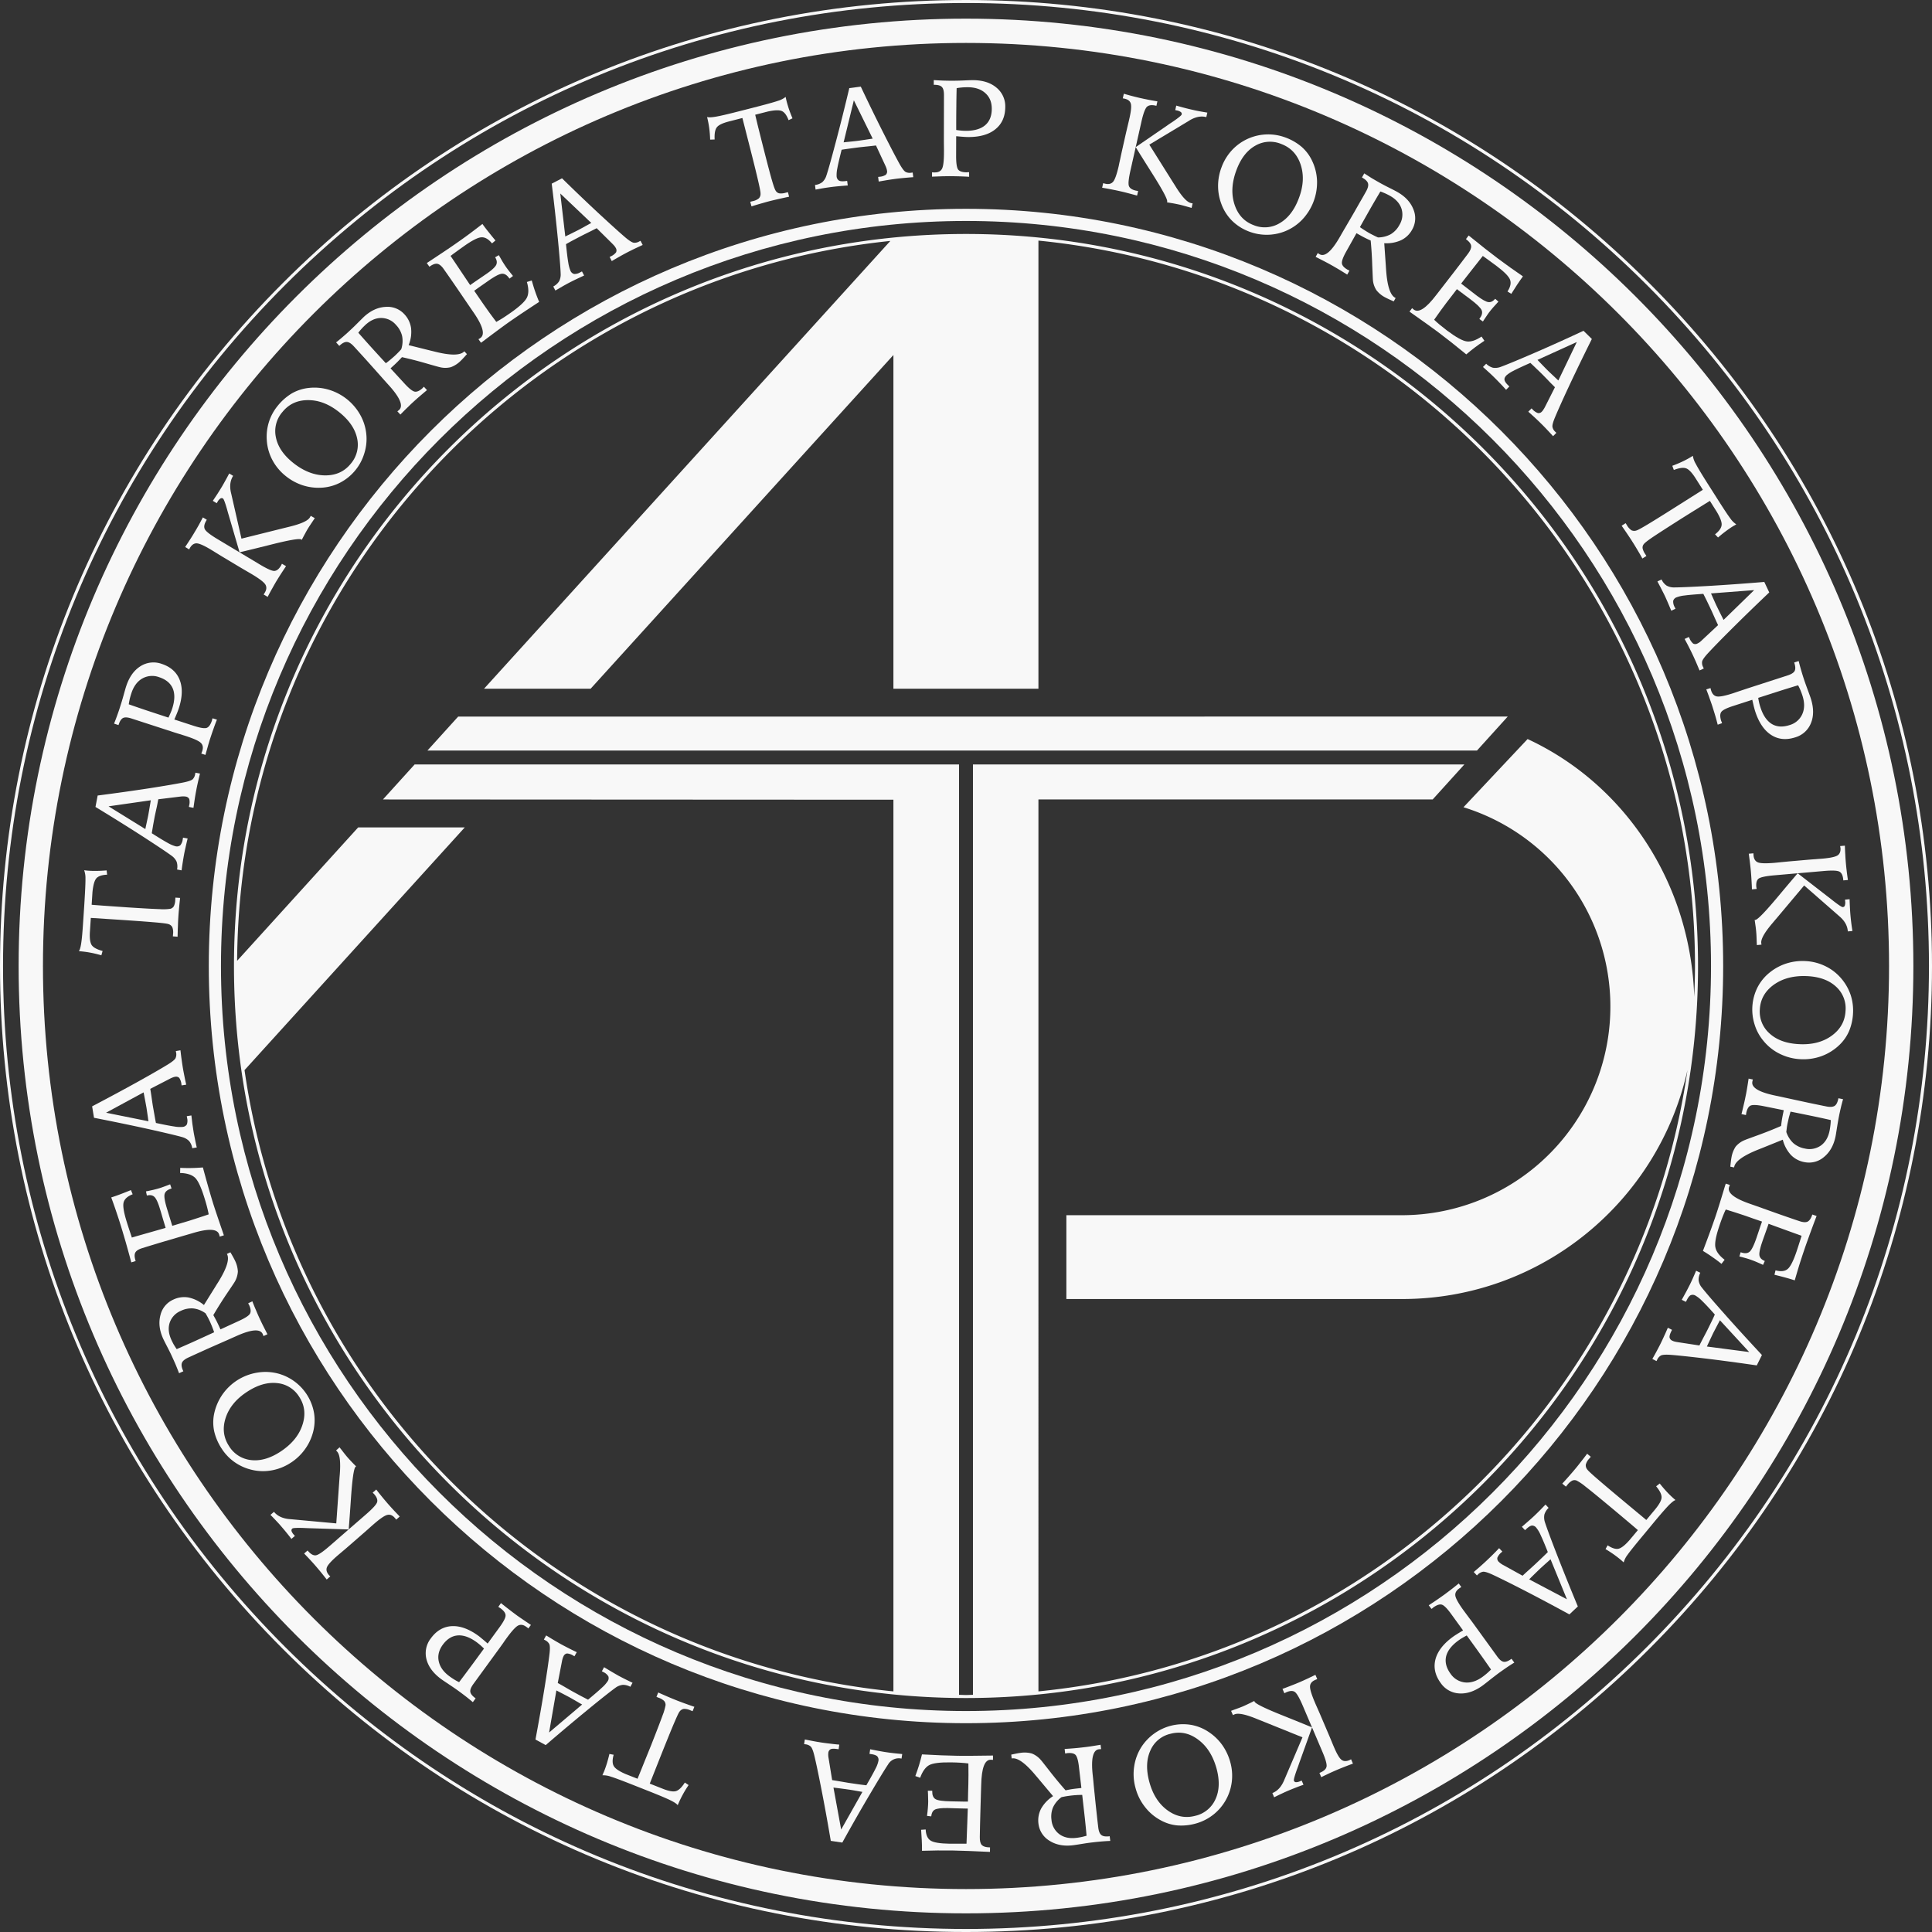 <svg id="원형로고" xmlns="http://www.w3.org/2000/svg" width="1283.085" height="1283.085" viewBox="0 0 1283.085 1283.085">
  <rect x="0" y="0" width="1283.085" height="1283.085" fill="#333333" stroke="none"/>
  <path id="패스_69" data-name="패스 69" d="M630.184,1.008C283.266,1.008,1.007,283.255,1.007,630.173s282.259,629.153,629.177,629.153,629.165-282.235,629.165-629.153S977.1,1.008,630.184,1.008m0,1242.187c-338.036,0-613.022-275-613.022-613.022S292.149,17.139,630.184,17.139c338.011,0,613.009,275.011,613.009,613.034s-275,613.022-613.009,613.022" transform="translate(11.364 11.376)" fill="#f8f8f8"/>
  <path id="패스_70" data-name="패스 70" d="M498.8,12.648c-268.082,0-486.15,218.092-486.15,486.162S230.716,984.96,498.8,984.96,984.959,766.88,984.959,498.81,766.88,12.648,498.8,12.648m483.631,506.63c-2.371-75.421-46-141.222-110.656-171.2l-42.582,45.284a138.577,138.577,0,0,1-41.009,270.945H565.459v55.665H788.44c92.731,0,170.191-65.051,189.492-152.008-31.426,218.682-209.468,390.63-431.025,412.584V388.2H808.736l21.045-23.244H503.417V982.834c-1.548.012-3.071.123-4.619.123s-3.071-.111-4.619-.123V364.959H132.628L111.583,388.2l339.018.172V980.549c-221.52-22-399.524-193.939-430.939-412.6l146.271-161.2H95.145L14.737,495.37c1.745-248.437,191.506-453,433.826-478.1l-269.851,297.4H249.5L450.6,93.032v221.63h96.306V17.058C791.364,41.3,982.945,248.087,982.945,498.81c0,6.868-.233,13.674-.516,20.468" transform="translate(142.738 142.739)" fill="#f8f8f8"/>
  <path id="패스_71" data-name="패스 71" d="M514.157,11.288c-277.284,0-502.87,225.6-502.87,502.87s225.586,502.87,502.87,502.87,502.858-225.586,502.858-502.87S791.429,11.288,514.157,11.288m0,997.656c-272.824,0-494.786-221.962-494.786-494.786S241.333,19.36,514.157,19.36s494.786,221.962,494.786,494.8-221.962,494.786-494.786,494.786" transform="translate(127.379 127.391)" fill="#f8f8f8"/>
  <path id="패스_72" data-name="패스 72" d="M1095.191,187.894C974.007,66.723,812.919,0,641.549,0S309.079,66.723,187.907,187.894,0,470.166,0,641.537s66.723,332.47,187.907,453.642,282.272,187.907,453.642,187.907,332.458-66.735,453.642-187.907,187.895-282.284,187.895-453.642-66.723-332.47-187.895-453.642m-1.425,905.859c-120.8,120.791-281.4,187.317-452.217,187.317s-331.426-66.526-452.229-187.317C68.541,972.962,2.015,812.354,2.015,641.537S68.541,310.111,189.32,189.32C310.123,68.529,470.719,2,641.549,2S972.962,68.529,1093.766,189.32c120.779,120.791,187.3,281.387,187.3,452.217s-66.526,331.426-187.3,452.217" transform="translate(0)" fill="#f8f8f8"/>
  <path id="패스_73" data-name="패스 73" d="M94.837,81.744c.946,1.45,1.965,3.133,3.084,5.013,1.142,1.9,2.309,3.919,3.526,6.081l2.653-1.683-.811-1.315a10.433,10.433,0,0,1-1.708-3.821,3.574,3.574,0,0,1,.885-2.838q.885-1.161,5.553-4.361,4.7-3.17,18.133-11.72,3.557-2.267,13.981-8.735c2.617-1.634,4.681-2.912,6.13-3.8l4.521,7.163c2.445,4.1,3.538,7.113,3.256,8.993-.221,1.941-1.671,3.931-4.349,6.057l1.99,2.1c1.6-1.413,3.231-2.74,4.853-3.944,1.585-1.2,3.182-2.334,4.767-3.329.3-.184.713-.43,1.266-.725.565-.332.971-.59,1.228-.749a14.405,14.405,0,0,1-4-3.981Q157.394,63,150.134,51.5l-5.885-9.239c-3.661-5.811-6.106-9.9-7.384-12.347a14.321,14.321,0,0,1-1.9-5.27,63.5,63.5,0,0,1-6.511,3.6c-2.261,1.081-4.656,2.088-7.15,3.022l1.02,2.777c3.612-1.4,6.3-1.757,8.133-1.093s3.919,2.875,6.29,6.585l4.84,7.654-12.089,7.654c-10.357,6.573-17.986,11.352-22.974,14.386-4.939,3-7.912,4.656-8.833,4.914a4.45,4.45,0,0,1-3.44-.025,9.727,9.727,0,0,1-3.1-3.428l-.823-1.327-2.666,1.7c1.5,2.125,2.85,4.116,4.091,5.958,1.253,1.88,2.3,3.428,3.084,4.73" transform="translate(989.309 278.086)" fill="#f8f8f8"/>
  <path id="패스_74" data-name="패스 74" d="M100.64,36.6a9.7,9.7,0,0,1-4.988-1.241,9.832,9.832,0,0,1-3.3-4.03l-2.752,1.3c.971,1.855,1.916,3.563,2.7,5.16.836,1.609,1.511,2.924,2.04,4.03.651,1.339,1.314,2.887,2.088,4.632.737,1.745,1.548,3.637,2.383,5.639l2.8-1.315-.541-1.093a7.315,7.315,0,0,1-.983-4.153,3.554,3.554,0,0,1,2.285-2.371,20.554,20.554,0,0,1,5.258-1.192c2.555-.356,6.708-.713,12.457-1.093.884,1.732,1.732,3.4,2.518,5.037s1.622,3.354,2.47,5.2c.479.934,1.388,3.022,2.85,6.3.811,1.781,1.474,3.207,1.953,4.239l-10.565,9.877a20.5,20.5,0,0,1-1.6,1.425,11.583,11.583,0,0,1-1.388.823,2.951,2.951,0,0,1-2.961.123,8.835,8.835,0,0,1-2.506-3.624l-.393-.762-2.8,1.315c1.069,1.978,2.088,3.858,2.973,5.651.922,1.794,1.732,3.428,2.445,4.951.565,1.192,1.216,2.678,2.015,4.435.762,1.769,1.573,3.735,2.494,5.885l2.8-1.315-.369-.811a5.969,5.969,0,0,1-.737-3.784q.35-1.6,3.44-5.049,5.418-5.915,16.487-16.93t24.657-23.932l-3.28-6.966c-13.441,1.118-25.8,2-37.152,2.666-11.3.639-18.932.971-22.8.971m53.221,1.794-20.345,19.8c-.172-.405-.467-1-.86-1.757-1.781-3.5-2.948-5.921-3.612-7.3-.565-1.118-1.462-3.182-2.85-6.29-.43-1.007-.762-1.745-1.02-2.261Z" transform="translate(1011.125 353.518)" fill="#f8f8f8"/>
  <path id="패스_75" data-name="패스 75" d="M114.426,55.648c-2.138.725-3.563,1.2-4.374,1.474-5.369,1.745-8.932,2.432-10.738,2.138-1.831-.307-3.108-1.609-3.846-3.882a5.819,5.819,0,0,1-.27-1.02c-.061-.209-.11-.43-.16-.663l-2.8.885c.922,2.408,1.732,4.558,2.371,6.475.688,1.9,1.192,3.354,1.523,4.349.639,2.039,1.3,4.14,1.941,6.253s1.191,4.251,1.745,6.364l2.8-.97a.473.473,0,0,0,.025-.2,1.1,1.1,0,0,0-.074-.332,3.336,3.336,0,0,0-.2-.479c-.111-.2-.16-.332-.209-.43-.86-2.7-.86-4.681-.049-5.934.811-1.278,3.44-2.629,7.814-4.042l12.851-4.152c.405,1.781.762,3.329,1.069,4.619.356,1.29.6,2.3.86,3.047,2.421,7.47,5.983,12.691,10.639,15.689s9.976,3.514,16,1.573a15.985,15.985,0,0,0,10.443-9.558c1.9-4.73,1.806-10.234-.209-16.45-.258-.86-.946-2.715-2.015-5.6-1.057-2.862-1.953-5.356-2.642-7.47-.614-1.867-1.192-3.759-1.757-5.713s-1.093-3.895-1.573-5.885l-2.985.983.111.344c.761,2.31.811,4.079.2,5.246-.6,1.192-2.187,2.174-4.607,2.973l-26.733,8.649c-1.278.43-3.01,1-5.147,1.72m27.1-.209c3.895-1.229,7.814-2.433,11.683-3.6.553,1.057,1.069,2.138,1.548,3.256.455,1.118.921,2.347,1.327,3.6q2.248,7-.086,12.285a13.115,13.115,0,0,1-8.489,7.3c-4.632,1.5-8.526,1.216-11.806-.762-3.256-2.015-5.811-5.7-7.506-11.032-.332-.958-.59-1.929-.848-2.912-.2-1.008-.455-2.113-.626-3.379q8.919-2.856,14.8-4.754" transform="translate(1040.952 403.265)" fill="#f8f8f8"/>
  <path id="패스_76" data-name="패스 76" d="M121.354,56.169c-1.351.123-3.083.307-5.221.5-2.138.233-3.612.381-4.374.442-5.725.5-9.46.405-11.168-.295-1.732-.7-2.678-2.261-2.9-4.595-.024-.356-.024-.639-.049-.848,0-.2-.024-.405-.024-.577l-3.084.27c.307,2.371.614,4.546.835,6.548.233,1.978.418,3.673.54,5.037.148,1.72.307,3.612.405,5.664.123,2.052.258,4.19.307,6.425l3.132-.282c0-.148-.061-.418-.11-.737a3.879,3.879,0,0,1-.123-.712c-.209-2.592.283-4.386,1.5-5.357,1.253-.983,4.754-1.745,10.615-2.248l15.369-1.351c-3.366,3.944-7.691,9.03-12.9,15.283-8.661,10.344-13.7,15.578-15.271,15.713a1.43,1.43,0,0,1-.234,0L98.43,95c.258,1.621.454,3.17.664,4.595.172,1.45.331,2.74.405,3.87.123,1.118.2,3.256.307,6.364.049.811.074,1.45.1,1.929l3.108-.319a1.094,1.094,0,0,1-.11-.405c-.049-.184-.049-.418-.1-.75-.233-2.666,2.346-7.162,7.74-13.428.885-1.069,1.573-1.892,2.089-2.469l18.674-22.237,23.207,20.3.455.405c3.255,2.863,4.988,6.008,5.3,9.4l.049.405,3.047-.27c-.32-1.966-.578-3.821-.787-5.467-.2-1.671-.356-3.145-.479-4.435-.16-1.757-.283-3.612-.381-5.492s-.184-3.784-.233-5.713l-3.047.283.1,1.118a6.058,6.058,0,0,1-.233,2.826,1.435,1.435,0,0,1-1.351,1c-.6.061-2.641-1.278-6.155-3.993-1.548-1.216-2.74-2.187-3.686-2.875l-20.1-15.578,17.273-1.511c5.6-.491,9.054-.356,10.479.442,1.4.774,2.249,2.531,2.494,5.209l.074.59,3.034-.283c-.282-1.953-.565-3.894-.786-5.786s-.43-3.772-.59-5.639c-.122-1.573-.282-3.329-.356-5.258-.123-1.953-.221-3.968-.283-6.106l-3.121.27c0,.16.049.344.074.627.073.27.1.442.123.553.209,2.334-.454,4.005-1.88,4.988-1.449.958-4.73,1.7-9.9,2.162-.811.074-2.383.172-4.705.369-2.31.16-4.226.319-5.676.442Z" transform="translate(1066.875 515.905)" fill="#f8f8f8"/>
  <path id="패스_77" data-name="패스 77" d="M160.028,74.376a33.114,33.114,0,0,0-6.057-10.664,32.061,32.061,0,0,0-10.627-8.305A33.518,33.518,0,0,0,130.113,52a35.437,35.437,0,0,0-12.58,1.548,34.225,34.225,0,0,0-11.007,5.86,30.639,30.639,0,0,0-8.4,10.222,32.845,32.845,0,0,0-1.806,24.6,30.711,30.711,0,0,0,5.5,10.332,32.206,32.206,0,0,0,10.959,8.919,34.74,34.74,0,0,0,13.944,3.673,35.419,35.419,0,0,0,13.92-2,33.834,33.834,0,0,0,11.856-7.359,28.057,28.057,0,0,0,6.548-9.362,35.167,35.167,0,0,0,2.617-12.064,33.131,33.131,0,0,0-1.634-11.991m-12.617,27.237c-5.823,4.177-13.047,6.032-21.782,5.541-8.194-.43-14.657-2.764-19.337-7.027a19.3,19.3,0,0,1-6.536-16.143c.405-6.745,3.538-12.212,9.46-16.414,5.983-4.2,13.416-6.032,22.3-5.565,7.986.43,14.3,2.764,18.846,6.978A19.39,19.39,0,0,1,156.674,85.1q-.534,10.228-9.264,16.512" transform="translate(1068.989 586.277)" fill="#f8f8f8"/>
  <path id="패스_78" data-name="패스 78" d="M165.27,71.7c-.492,2.383-1.3,3.968-2.445,4.717-1.2.737-3.034.872-5.553.356-2.85-.578-5.467-1.106-7.887-1.622-2.469-.5-4.964-1.032-7.506-1.585L129.9,70.973c-1.56-.332-3.7-.823-6.462-1.388q-16.42-3.409-15.246-9.263a7.15,7.15,0,0,1,.185-.835,4.131,4.131,0,0,1,.2-.59l-2.875-.59c-.381,2.518-.737,4.779-1.069,6.745-.332,1.99-.614,3.514-.86,4.607-.406,2.015-.823,4.042-1.327,6.081-.455,2.039-.971,4.1-1.475,6.155l2.9.589a.2.2,0,0,1,.073-.16.56.56,0,0,0,.1-.27.948.948,0,0,0,.037-.356v-.356c.553-2.7,1.5-4.411,2.813-5.062,1.351-.688,4.251-.565,8.637.295L129.052,79.3l-.553,2.641c-.307,1.536-.565,2.948-.762,4.2-.184,1.278-.332,2.469-.467,3.612-4.877,2.125-10.025,4.189-15.443,6.155-5.467,1.978-8.391,3.059-8.821,3.28a15.092,15.092,0,0,0-5.958,4.361,19.039,19.039,0,0,0-2.727,7.126c-.172.872-.356,2.285-.577,4.226-.074.848-.16,1.474-.209,1.88l2.518.516.1-.442c.712-3.637,6.007-7.433,15.836-11.376,1.02-.393,1.756-.713,2.285-.9L128.4,98.874a23.561,23.561,0,0,0,5.344,10.074,16.582,16.582,0,0,0,8.895,4.791,15.2,15.2,0,0,0,13.109-3.366c3.919-3.206,6.512-7.813,7.715-13.821.2-.971.5-2.924.959-5.86.491-2.936.9-5.406,1.3-7.371.356-1.806.762-3.685,1.216-5.59.43-1.9.946-3.821,1.487-5.75l-3.108-.639Zm-5.246,17.63c-.123,1.143-.307,2.347-.54,3.538-.885,4.447-2.838,7.777-5.824,9.9a13.153,13.153,0,0,1-10.615,1.978,15.993,15.993,0,0,1-7.654-3.6,17.971,17.971,0,0,1-4.656-7.4c.16-1.241.282-2.408.43-3.452.184-1.081.356-2.039.541-2.85.2-.971.454-2.064.737-3.317.332-1.216.712-2.543,1.094-3.894,6.536,1.29,11.708,2.371,15.566,3.157,3.8.8,7.543,1.61,11.155,2.445a28.1,28.1,0,0,1-.233,3.489" transform="translate(1055.589 658.024)" fill="#f8f8f8"/>
  <path id="패스_79" data-name="패스 79" d="M164.577,84.868c-.786,2.31-1.782,3.759-3.035,4.374-1.241.59-3.1.455-5.516-.38-2.777-.909-5.3-1.794-7.629-2.6-2.371-.8-4.792-1.671-7.261-2.531L129.563,79.6c-1.474-.516-3.538-1.253-6.179-2.174-10.59-3.661-15.222-7.359-13.969-11.131a4.046,4.046,0,0,1,.332-.811,2.766,2.766,0,0,1,.221-.578l-2.74-.921-.515,1.548c-2.826,9.46-4.988,16.34-6.413,20.554-1.068,3.084-2.26,6.524-3.661,10.307-1.376,3.8-2.924,7.887-4.583,12.286,2.064,1.241,4.152,2.58,6.155,4.005,2.064,1.413,4.128,2.936,6.167,4.595l2.089-2.715c-3.464-2.641-5.5-5.357-6.081-8.072-.639-2.7.246-7.617,2.69-14.743.713-2.15,1.425-4.1,2.114-5.872.712-1.794,1.376-3.354,2.039-4.693,2.74.835,5.136,1.573,7.175,2.236,2,.663,3.993,1.314,5.848,1.929,1.069.381,2.826.995,5.27,1.867,2.47.836,4.349,1.5,5.774,1.978l-1.068,3.059-2.543,7.58q-2.635,7.7-4.632,9.386c-1.327,1.118-3.182,1.278-5.6.454l-.331-.123-.86,2.8c.454.123,1.167.307,2.064.529,2.494.688,4.067,1.142,4.8,1.425,1.278.43,2.679.934,4.1,1.548,1.474.614,3.047,1.315,4.754,2.1l1.167-2.58c-2.027-.811-3.207-2-3.538-3.6-.307-1.561.258-4.4,1.634-8.526.282-.848.86-2.519,1.757-5.013s1.622-4.558,2.211-6.241l.43-1.327q2.175.811,9.546,3.489c4.89,1.781,9.03,3.28,12.384,4.472-.123.418-.319,1.044-.577,1.892q-2.027,6.394-2.826,8.747c-2.113,6.2-4.091,10.05-5.934,11.5-1.806,1.474-4.472,1.732-7.961.823l-.712,2.924c2.321.565,4.582,1.142,6.867,1.757s4.46,1.265,6.6,1.965c.983-3.366,1.953-6.683,2.948-9.927,1.02-3.243,2.064-6.45,3.133-9.595.934-2.826,2.138-6.167,3.538-10.05s3.047-8.293,4.9-13.182l-2.85-.97Z" transform="translate(1038.898 722.08)" fill="#f8f8f8"/>
  <path id="패스_80" data-name="패스 80" d="M122.173,79.835a9.441,9.441,0,0,1-2.113-4.693,10.2,10.2,0,0,1,1.094-5.074L118.4,68.692c-.811,1.941-1.609,3.722-2.322,5.344-.762,1.646-1.388,3.01-1.929,4.079-.688,1.314-1.45,2.85-2.334,4.509-.921,1.671-1.892,3.465-2.961,5.381l2.752,1.364.565-1.081c.884-1.782,1.744-2.912,2.617-3.342a3.545,3.545,0,0,1,3.28.331,20.586,20.586,0,0,1,4.2,3.367q2.82,2.672,8.551,9.128c-.761,1.769-1.585,3.452-2.371,5.086s-1.646,3.342-2.543,5.172c-.455.922-1.523,2.949-3.206,6.131-.9,1.757-1.61,3.145-2.113,4.177l-14.275-2.187q-1.253-.184-2.138-.405a7.889,7.889,0,0,1-1.523-.565,3.026,3.026,0,0,1-1.9-2.236c-.111-.934.319-2.347,1.265-4.251l.38-.737-2.776-1.4c-.885,2.064-1.744,4.018-2.592,5.823q-1.253,2.746-2.359,4.988c-.59,1.18-1.351,2.629-2.248,4.325s-1.929,3.563-3.1,5.6l2.764,1.4.418-.811a6.09,6.09,0,0,1,2.543-2.9c.983-.492,3-.627,6.057-.455,5.344.405,13.17,1.253,23.5,2.469q15.535,1.88,34.08,4.57l3.428-6.892c-9.165-9.853-17.556-19.006-25.062-27.508-7.555-8.5-12.494-14.276-14.877-17.335m3.378,39.2c.2-.405.479-1.007.835-1.794,1.658-3.538,2.826-6.008,3.464-7.335.59-1.093,1.622-3.12,3.207-6.13.528-.958.885-1.683,1.142-2.2l19.46,21.131Z" transform="translate(1008.032 775.224)" fill="#f8f8f8"/>
  <path id="패스_81" data-name="패스 81" d="M149.161,98.365l-2.371,1.855c2.494,3,3.673,5.467,3.6,7.408s-1.536,4.607-4.337,7.986l-5.8,6.966-11-9.153q-14.153-11.758-20.726-17.446c-4.411-3.784-6.9-6.093-7.433-6.88a4.286,4.286,0,0,1-1.019-3.3,9.2,9.2,0,0,1,2.285-3.981l1.02-1.216-2.42-2.015c-1.572,2.088-3.047,4.005-4.447,5.762C95.166,86.079,94,87.553,93,88.72c-1.094,1.339-2.4,2.826-3.846,4.484s-3,3.391-4.705,5.234l2.42,2,1-1.216a10.1,10.1,0,0,1,3.157-2.764,3.759,3.759,0,0,1,2.948-.061,32.683,32.683,0,0,1,5.848,3.98q4.515,3.464,16.745,13.662c2.162,1.781,6.34,5.307,12.593,10.578,2.4,2,4.2,3.563,5.5,4.693l-5.455,6.511c-3.1,3.563-5.639,5.516-7.531,5.884-1.88.344-4.275-.417-7.1-2.3l-1.4,2.519c1.867,1.093,3.587,2.236,5.246,3.378,1.634,1.155,3.182,2.347,4.632,3.538.283.221.639.54,1.118.97s.824.737,1.069.934a14.71,14.71,0,0,1,2.543-5.012q2.266-3.243,11-13.711l6.978-8.44c4.374-5.258,7.555-8.858,9.46-10.824,1.954-1.941,3.4-3.1,4.423-3.4a65.36,65.36,0,0,1-5.418-5.1c-1.708-1.831-3.4-3.8-5.062-5.9" transform="translate(953.095 886.871)" fill="#f8f8f8"/>
  <path id="패스_82" data-name="패스 82" d="M126.942,93.077a10.22,10.22,0,0,1-.356-5.124,10.284,10.284,0,0,1,2.8-4.41l-2.064-2.212c-1.449,1.523-2.813,2.924-4.066,4.2q-1.917,1.9-3.206,3.133c-1.094,1.019-2.335,2.162-3.8,3.428-1.425,1.253-2.973,2.592-4.619,4l2.1,2.261.9-.847c1.475-1.364,2.666-2.1,3.637-2.212a3.5,3.5,0,0,1,2.924,1.425,20.644,20.644,0,0,1,2.8,4.656c1.093,2.31,2.752,6.155,4.865,11.524q-2.064,2.064-4.054,3.944c-1.29,1.228-2.69,2.58-4.165,3.943q-1.106,1.069-5.123,4.669c-1.474,1.314-2.592,2.383-3.428,3.145l-12.654-7a14.237,14.237,0,0,1-1.855-1.13,11.656,11.656,0,0,1-1.216-1.031,2.989,2.989,0,0,1-1.02-2.789,9.024,9.024,0,0,1,2.678-3.514l.627-.59-2.137-2.26c-1.523,1.646-3.022,3.157-4.448,4.57s-2.752,2.678-3.968,3.821c-.97.921-2.162,2-3.612,3.292-1.4,1.265-3.059,2.666-4.816,4.165l2.113,2.273.639-.614a6.167,6.167,0,0,1,3.4-1.831c1.069-.135,3.059.455,5.86,1.708q7.242,3.353,21.143,10.479,13.932,7.169,30.358,16.143l5.614-5.283c-5.16-12.408-9.792-23.945-13.907-34.51s-6.745-17.728-7.949-21.425M116.462,131c.332-.307.835-.762,1.425-1.4,2.776-2.74,4.73-4.62,5.8-5.652.946-.835,2.592-2.383,5.147-4.632.811-.737,1.425-1.266,1.83-1.659l10.885,26.586Z" transform="translate(899.082 917.872)" fill="#f8f8f8"/>
  <path id="패스_83" data-name="패스 83" d="M131.942,135.821c-2.039,1.425-3.673,2.027-4.964,1.794-1.327-.233-2.727-1.376-4.226-3.452L106.265,111.4c-.811-1.106-1.941-2.555-3.256-4.361-1.351-1.794-2.236-3.035-2.752-3.7-3.3-4.558-5.061-7.764-5.344-9.571-.282-1.83.565-3.427,2.494-4.828.381-.282.713-.491.872-.6a4.834,4.834,0,0,1,.6-.356L97.149,85.6c-1.978,1.634-3.784,3.047-5.393,4.275s-2.85,2.15-3.686,2.776c-1.707,1.253-3.538,2.519-5.344,3.772s-3.661,2.457-5.491,3.661l1.781,2.359.2-.049.283-.172c.1-.1.233-.209.405-.356s.258-.258.332-.307c2.322-1.659,4.177-2.3,5.651-1.9,1.45.405,3.513,2.457,6.229,6.2l7.912,10.922c-1.548.934-2.924,1.745-4.042,2.469-1.118.7-2.015,1.278-2.641,1.744-6.339,4.583-10.209,9.6-11.634,14.939-1.4,5.369-.283,10.615,3.44,15.725a15.9,15.9,0,0,0,12.31,6.966c5.086.332,10.308-1.413,15.578-5.258.737-.541,2.31-1.732,4.705-3.661,2.42-1.9,4.509-3.5,6.278-4.816,1.609-1.143,3.231-2.285,4.914-3.44s3.391-2.236,5.123-3.3l-1.867-2.555Zm-15.959,9.4c-.921.787-1.929,1.6-3,2.384-4.005,2.887-7.887,4.116-11.708,3.722a13.312,13.312,0,0,1-9.62-5.86c-2.8-3.895-3.735-7.715-2.875-11.463.922-3.722,3.637-7.248,8.17-10.541.811-.565,1.622-1.143,2.519-1.659s1.9-1.093,3-1.671c3.673,5.05,6.72,9.264,9.091,12.6,2.408,3.354,4.73,6.7,7.04,10.013-.835.848-1.7,1.683-2.617,2.469" transform="translate(871.625 966.016)" fill="#f8f8f8"/>
  <path id="패스_84" data-name="패스 84" d="M145.655,146.915a1.833,1.833,0,0,1-.455.258c-2.162.921-3.943.86-5.32-.209-1.4-1.069-3.108-3.968-5.111-8.735-.332-.749-.946-2.211-1.83-4.361s-1.634-3.895-2.224-5.27l-4.681-10.971c-.5-1.228-1.216-2.838-2.089-4.8s-1.474-3.3-1.757-4.018c-2.261-5.3-3.329-8.858-3.206-10.725s1.3-3.256,3.464-4.165c.332-.16.59-.258.786-.332a2.741,2.741,0,0,0,.54-.209l-1.216-2.838c-2.15,1.044-4.128,1.978-5.934,2.838-1.831.848-3.367,1.535-4.632,2.076-1.6.675-3.329,1.388-5.271,2.125q-2.857,1.142-6.032,2.3l1.253,2.9a7.5,7.5,0,0,1,.688-.332,2.64,2.64,0,0,1,.639-.332c2.383-1.044,4.25-1.118,5.565-.246s3.133,3.993,5.418,9.386l6.045,14.177q-7.206-2.985-18.5-7.519C89.24,112.921,82.7,109.727,82.09,108.3a.658.658,0,0,1-.074-.246v-.2c-1.474.75-2.85,1.45-4.189,2.064-1.278.626-2.469,1.167-3.514,1.621-1.044.43-3.01,1.2-5.983,2.236-.762.307-1.351.516-1.782.688l1.253,2.863a1.912,1.912,0,0,1,.344-.209c.16-.086.418-.209.688-.319,2.494-1.069,7.531,0,15.173,3.169,1.29.516,2.285.909,3.022,1.2l26.942,10.873-12.1,28.331-.258.59c-1.732,3.956-4.152,6.609-7.3,7.961l-.332.148,1.167,2.8c1.806-.9,3.44-1.708,4.988-2.42,1.5-.712,2.85-1.327,4.017-1.83,1.659-.7,3.366-1.4,5.135-2.089,1.732-.688,3.514-1.351,5.344-1.978l-1.192-2.8-1.02.43a6.438,6.438,0,0,1-2.826.664,1.486,1.486,0,0,1-1.315-1c-.233-.553.405-2.912,1.88-7.1.688-1.818,1.216-3.28,1.572-4.386l8.588-23.9L127.1,141.4c2.212,5.135,3.157,8.514,2.85,10.1s-1.732,2.924-4.2,3.968l-.528.221,1.217,2.826c1.756-.885,3.513-1.72,5.246-2.543,1.757-.811,3.489-1.573,5.16-2.3,1.486-.627,3.084-1.3,4.914-1.99,1.806-.725,3.723-1.438,5.725-2.174l-1.241-2.875c-.16.062-.332.16-.59.283" transform="translate(751.039 1021.755)" fill="#f8f8f8"/>
  <path id="패스_85" data-name="패스 85" d="M120.14,107.029a33.983,33.983,0,0,0-9.018-8.661,30.192,30.192,0,0,0-12.31-4.816,32.784,32.784,0,0,0-13.465.86,33.348,33.348,0,0,0-18.625,13.514,32.807,32.807,0,0,0-5.037,13.195,33.879,33.879,0,0,0,.848,14.362,34.316,34.316,0,0,0,6.253,12.63,32.863,32.863,0,0,0,10.639,8.981,28.085,28.085,0,0,0,10.934,3.329,35.294,35.294,0,0,0,12.3-1.278,32.857,32.857,0,0,0,23.736-27.016,33.49,33.49,0,0,0-.885-13.625,36.33,36.33,0,0,0-5.369-11.474M115.656,143A19.407,19.407,0,0,1,102.3,154.033c-6.622,1.769-12.777.54-18.576-3.686q-8.661-6.34-12.04-18.944-3.207-11.942.688-20.615A19.086,19.086,0,0,1,85.679,99.6c6.536-1.757,12.7-.492,18.526,3.895,5.848,4.349,9.9,10.824,12.236,19.436,2.039,7.752,1.806,14.436-.786,20.075" transform="translate(691.576 1051.875)" fill="#f8f8f8"/>
  <path id="패스_86" data-name="패스 86" d="M119.692,155.107c-2.408.27-4.165,0-5.209-.885-1.093-.872-1.757-2.58-2.039-5.148q-.534-4.313-.921-8.023c-.27-2.457-.553-5.013-.835-7.629l-1.241-12.187c-.135-1.573-.331-3.772-.639-6.548-1.253-11.131.123-16.929,4.067-17.384.381-.037.663-.061.872-.061a4.748,4.748,0,0,1,.6-.025l-.356-2.9c-2.494.417-4.73.786-6.708,1.081-2.015.283-3.514.492-4.632.6-2.064.246-4.128.467-6.192.639-2.113.184-4.189.319-6.327.466l.332,2.949.147.012a1.281,1.281,0,0,0,.332.025l.307-.1a1.566,1.566,0,0,1,.381-.086c2.715-.307,4.607.049,5.7,1.118,1.044,1.069,1.855,3.833,2.334,8.305l1.585,13.686-2.678.307c-1.523.172-2.949.356-4.226.553-1.241.221-2.457.455-3.587.7q-5.289-5.971-10.6-12.8c-3.563-4.558-5.5-7.027-5.86-7.371a15.053,15.053,0,0,0-5.971-4.288,17.833,17.833,0,0,0-7.642-.405c-.884.1-2.26.356-4.189.762-.823.172-1.425.307-1.83.381l.295,2.543.418-.049c3.686-.43,8.956,3.4,15.689,11.548.737.836,1.253,1.45,1.609,1.892l9.767,11.647a23.778,23.778,0,0,0-7.887,8.207,16.688,16.688,0,0,0-1.831,9.951,15.236,15.236,0,0,0,7.248,11.413c4.251,2.74,9.472,3.772,15.554,3.059,1-.111,2.948-.405,5.872-.885,2.948-.479,5.418-.835,7.408-1.044,1.831-.234,3.735-.418,5.7-.59,1.929-.16,3.919-.295,5.922-.369l-.381-3.133Zm-18.342.479c-1.167.233-2.346.43-3.538.565-4.558.528-8.268-.3-11.241-2.494a13.094,13.094,0,0,1-5.172-9.472,15.968,15.968,0,0,1,1.044-8.366,17.96,17.96,0,0,1,5.6-6.708c1.265-.27,2.4-.491,3.452-.663,1.106-.16,2.039-.295,2.85-.393,1-.111,2.089-.221,3.391-.307,1.241-.086,2.617-.123,4.066-.148q1.106,9.878,1.781,15.75c.405,3.882.786,7.678,1.118,11.376-1.093.319-2.211.6-3.354.86" transform="translate(616.922 1064.426)" fill="#f8f8f8"/>
  <path id="패스_87" data-name="패스 87" d="M77.922,95.772c-3.28-.049-6.917-.147-10.971-.307-4.017-.147-8.391-.381-13.072-.627-.541,2.359-1.2,4.705-1.917,7.113-.737,2.371-1.573,4.816-2.482,7.273l3.194,1.13c1.487-4.116,3.416-6.868,5.811-8.281q3.63-2.119,14.853-1.929c2.3.025,4.374.111,6.29.234,1.88.123,3.588.283,5.086.479.024,2.875.024,5.381.049,7.506-.049,2.162-.025,4.2-.074,6.18,0,1.155-.049,3.01-.16,5.6-.049,2.568-.074,4.607-.123,6.057l-3.207-.025-8.01-.159c-5.418-.086-8.882-.578-10.381-1.5-1.45-.909-2.162-2.653-2.113-5.185l.024-.369-2.948.025c.025.491.074,1.2.123,2.125.1,2.568.123,4.25.123,5.025,0,1.351-.1,2.814-.221,4.386s-.307,3.305-.565,5.16l2.8.319c.209-2.2.971-3.673,2.371-4.46,1.425-.774,4.276-1.13,8.6-1.068.909.024,2.666.061,5.32.171,2.666.086,4.853.135,6.61.16l1.376.025c-.025,1.548-.16,4.939-.356,10.123-.209,5.221-.356,9.595-.492,13.207-.43-.024-1.081-.024-1.978,0-4.46.013-7.506.025-9.189,0q-9.841-.166-12.74-2.125c-1.99-1.314-3.034-3.747-3.207-7.335l-3.034.209c.16,2.371.307,4.717.442,7.089.123,2.347.172,4.632.147,6.867,3.489-.111,6.966-.184,10.332-.221,3.4-.037,6.77-.025,10.074.025,3,.049,6.56.147,10.688.319,4.14.147,8.821.369,14.042.614l.049-3-.381-.012c-2.445-.037-4.14-.578-5.086-1.561s-1.376-2.789-1.327-5.344c.049-2.912.074-5.6.16-8.1.049-2.482.123-5.037.2-7.654l.356-12.261c.049-1.584.1-3.772.209-6.6.258-11.18,2.334-16.745,6.327-16.671.393,0,.688.013.9.025l.59.1.049-2.936-1.634.037q-14.835.239-21.524.135" transform="translate(558.418 1070.294)" fill="#f8f8f8"/>
  <path id="패스_88" data-name="패스 88" d="M98.384,102.533c-1.5-.209-3.157-.491-5.037-.848-1.867-.332-3.87-.737-6.008-1.155l-.455,3.059,1.192.172c1.978.295,3.3.787,3.993,1.487a3.55,3.55,0,0,1,.712,3.206,19.345,19.345,0,0,1-1.929,5.037c-1.155,2.322-3.157,5.983-6.057,10.971-1.917-.234-3.772-.467-5.578-.713-1.781-.258-3.686-.541-5.725-.835-1.02-.16-3.256-.54-6.794-1.155q-2.93-.5-4.607-.737l-2.31-14.239a16.093,16.093,0,0,1-.283-2.2,10.732,10.732,0,0,1,.049-1.573,3.006,3.006,0,0,1,1.56-2.519c.86-.381,2.31-.405,4.447-.1l.835.135.442-3.084c-2.248-.184-4.337-.418-6.315-.676-2.039-.221-3.87-.467-5.492-.713-1.3-.2-2.912-.467-4.816-.811-1.88-.356-3.993-.761-6.253-1.216L43.468,97.1l.9.135A6.065,6.065,0,0,1,47.9,98.762c.762.774,1.523,2.654,2.285,5.663q1.88,7.759,4.853,23.085,3.022,15.35,6.143,33.846l7.654,1.143Q78.6,144.845,87.29,130.188q8.661-14.651,11.9-19.5a8.234,8.234,0,0,1,8.981-3.968l.455-3.022c-2.076-.2-4.017-.381-5.823-.59-1.781-.2-3.231-.405-4.423-.577M68.076,153.85l-5.111-27.888c.406.049,1.069.148,1.929.246,3.895.492,6.561.848,8.047,1.069,1.216.16,3.5.565,6.818,1.143,1.093.184,1.88.344,2.432.418Z" transform="translate(490.558 1061.198)" fill="#f8f8f8"/>
  <path id="패스_89" data-name="패스 89" d="M81.475,96.577c-1.609-.639-3.415-1.376-5.442-2.248s-4.177-1.818-6.438-2.838l-1.143,2.924,1.45.577a9.718,9.718,0,0,1,3.612,2.1,3.97,3.97,0,0,1,.983,2.813,36.3,36.3,0,0,1-1.978,6.794q-1.917,5.326-7.74,20.136-1.6,3.925-6.179,15.271c-1.167,2.887-2.064,5.123-2.727,6.683L47.96,145.67c-4.374-1.9-6.966-3.673-7.912-5.381-.909-1.683-.958-4.152-.024-7.433l-2.826-.528c-.479,2.089-1.044,4.091-1.6,6.032-.59,1.892-1.228,3.747-1.916,5.492-.123.307-.332.762-.6,1.351a13.6,13.6,0,0,0-.516,1.29,14.774,14.774,0,0,1,5.528.885c2.494.749,8.01,2.813,16.463,6.167l10.172,4.017c6.364,2.556,10.787,4.411,13.232,5.652,2.469,1.228,4.017,2.3,4.607,3.133a70.931,70.931,0,0,1,3.182-6.72,68.011,68.011,0,0,1,4.042-6.634L87.3,151.309q-3.133,4.9-5.946,5.688c-1.855.541-4.865-.012-8.932-1.646l-8.428-3.33,5.27-13.305q6.782-17.1,10.148-25.149c2.273-5.332,3.636-8.391,4.226-9.153a4.465,4.465,0,0,1,2.85-2.015,9.564,9.564,0,0,1,4.484.946l1.474.578L93.613,101c-2.494-.835-4.779-1.659-6.843-2.408-2.113-.786-3.87-1.425-5.3-2.015" transform="translate(367.524 1032.521)" fill="#f8f8f8"/>
  <path id="패스_90" data-name="패스 90" d="M86.909,121.234a9.842,9.842,0,0,1,5.037,1.29l1.474-2.678c-1.9-.909-3.637-1.757-5.246-2.555-1.622-.823-2.924-1.511-4.017-2.089-1.265-.713-2.752-1.573-4.374-2.531s-3.415-2.027-5.27-3.17l-1.474,2.715,1.069.565a7.322,7.322,0,0,1,3.231,2.789,3.605,3.605,0,0,1-.454,3.268,21.129,21.129,0,0,1-3.563,4.042q-2.8,2.672-9.448,8.194c-1.72-.872-3.4-1.745-5.012-2.592-1.573-.86-3.28-1.781-5.062-2.752-.885-.491-2.875-1.622-5.983-3.44-1.7-.983-3.047-1.732-4.066-2.285L46.5,105.84a16.946,16.946,0,0,1,.5-2.113,8.3,8.3,0,0,1,.59-1.5,3.021,3.021,0,0,1,2.334-1.843,9.24,9.24,0,0,1,4.177,1.45l.737.418,1.523-2.715q-3.078-1.456-5.75-2.826T45.74,94.144c-1.155-.651-2.543-1.45-4.2-2.42-1.683-.983-3.514-2.1-5.492-3.317l-1.511,2.715.8.442a6.04,6.04,0,0,1,2.813,2.642c.442,1.02.491,3.034.16,6.081q-.921,7.98-3.415,23.38-2.506,15.443-5.946,33.871l6.794,3.71c10.172-8.772,19.694-16.757,28.466-23.944S79,125.4,82.118,123.138a9.955,9.955,0,0,1,4.791-1.9M38,152.881l4.84-27.937c.405.209.958.5,1.745.9,3.489,1.806,5.885,3.071,7.212,3.784,1.044.59,3.047,1.732,5.946,3.44.97.541,1.658.958,2.187,1.229Z" transform="translate(326.67 997.717)" fill="#f8f8f8"/>
  <path id="패스_91" data-name="패스 91" d="M83.395,94.683c-1.732-1.278-3.477-2.58-5.209-3.944-1.781-1.351-3.489-2.715-5.2-4.079l-1.708,2.4a.459.459,0,0,0,.16.184c0,.061.1.135.233.221a1.575,1.575,0,0,0,.454.258c.172.123.307.185.405.258,2.285,1.659,3.489,3.256,3.514,4.767.1,1.5-1.253,4.14-3.944,7.851l-7.961,10.922c-1.351-1.228-2.6-2.273-3.6-3.108-1.044-.86-1.831-1.523-2.457-1.991q-9.509-6.91-17.814-6.462-8.33.5-13.87,8.133a16.016,16.016,0,0,0-2.875,13.883c1.278,4.951,4.558,9.337,9.841,13.207q1.069.774,4.914,3.33c2.568,1.708,4.73,3.182,6.548,4.509q2.359,1.713,4.779,3.587c1.573,1.229,3.157,2.518,4.705,3.833l1.855-2.543-.307-.209c-1.953-1.437-3.047-2.814-3.231-4.14s.491-3.022,1.99-5.111l16.536-22.691c.848-1.13,1.88-2.592,3.182-4.411,1.278-1.855,2.162-3.108,2.666-3.772,3.317-4.546,5.811-7.224,7.433-8.035,1.683-.811,3.464-.528,5.369.884a10.25,10.25,0,0,1,.848.627,2.669,2.669,0,0,1,.5.479l1.732-2.359c-2.138-1.425-4.042-2.715-5.7-3.845-1.683-1.13-2.948-2.015-3.8-2.629M52.509,129.377q-3.667,4.976-7.322,9.779a30.19,30.19,0,0,1-3.157-1.708,38.019,38.019,0,0,1-3.182-2.138c-3.968-2.875-6.364-6.229-7.175-9.988s.074-7.408,2.617-10.922c2.826-3.894,6.18-5.983,10-6.278s8.01,1.2,12.568,4.509c.762.578,1.548,1.216,2.347,1.868.762.676,1.6,1.474,2.518,2.346-3.7,5.049-6.745,9.239-9.214,12.531" transform="translate(259.714 978.001)" fill="#f8f8f8"/>
  <path id="패스_92" data-name="패스 92" d="M92.536,115.671c-1.106-1.315-2.359-2.752-3.661-4.349s-2.641-3.256-4.005-5.037l-2.359,2.076a3.99,3.99,0,0,0,.516.516c.233.246.418.406.516.528,1.683,1.953,2.334,3.7,1.917,5.221s-2.862,4.2-7.261,8.047l-11.634,10.1q.645-7.74,1.462-19.951c.9-13.4,1.953-20.64,3.108-21.635a.931.931,0,0,1,.2-.16l.184-.086c-1.143-1.142-2.248-2.26-3.231-3.317-1.02-1.057-1.88-2.027-2.617-2.863-.762-.872-2.089-2.518-3.968-4.988-.528-.639-.934-1.155-1.192-1.535L58.173,80.35l.283.258a3.527,3.527,0,0,1,.5.565c1.806,2.015,2.334,7.162,1.683,15.394-.135,1.4-.209,2.482-.258,3.231L58.321,128.78l-30.677-2.826-.651-.049c-4.263-.43-7.543-1.941-9.779-4.5l-.27-.307-2.322,2.015c1.4,1.413,2.7,2.764,3.833,3.98,1.155,1.216,2.15,2.31,3,3.293,1.143,1.339,2.371,2.764,3.55,4.214,1.192,1.474,2.383,2.961,3.526,4.484l2.322-1.99-.749-.835a6.594,6.594,0,0,1-1.511-2.445,1.626,1.626,0,0,1,.553-1.61c.455-.405,2.887-.528,7.322-.393,1.941.086,3.514.16,4.668.184l25.406.8L53.455,144.173c-4.239,3.661-7.126,5.59-8.747,5.8-1.6.184-3.292-.737-5.062-2.764l-.381-.43-2.285,2c1.376,1.425,2.7,2.789,4.005,4.214s2.58,2.8,3.772,4.214c1.032,1.2,2.187,2.556,3.415,4.054s2.494,3.108,3.8,4.791l2.383-2.089-.454-.418-.393-.381c-1.536-1.769-2.039-3.5-1.425-5.16.59-1.622,2.826-4.152,6.72-7.543.639-.553,1.843-1.573,3.6-3.059,1.794-1.487,3.231-2.752,4.349-3.723l8.993-7.838c1.032-.872,2.334-2.027,3.944-3.465,1.585-1.425,2.69-2.408,3.292-2.912q6.468-5.658,9.214-6.315c1.806-.455,3.489.209,5.037,2.015.233.246.418.479.553.651a5.6,5.6,0,0,0,.344.467l2.322-2.064c-1.622-1.72-3.157-3.3-4.521-4.779s-2.494-2.752-3.391-3.772" transform="translate(165.005 882.944)" fill="#f8f8f8"/>
  <path id="패스_93" data-name="패스 93" d="M62.952,134.506a34.666,34.666,0,0,0,9.226-8.649A33.963,33.963,0,0,0,77.67,114.64a30.583,30.583,0,0,0,.786-13.207A32.98,32.98,0,0,0,54.905,75.327a32.857,32.857,0,0,0-14.091-.713,34.906,34.906,0,0,0-28.822,27.937,28.4,28.4,0,0,0,.246,11.438,35.713,35.713,0,0,0,4.988,11.278A32.037,32.037,0,0,0,25.6,134a32.718,32.718,0,0,0,11.168,5.086,31.96,31.96,0,0,0,13.465.467,33.86,33.86,0,0,0,12.716-5.049M36.6,132.7a19.544,19.544,0,0,1-14.632-9.337q-5.547-8.569-2.175-18.76Q23.129,94.394,34.118,87.28c6.868-4.472,13.489-6.388,19.78-5.7a19.284,19.284,0,0,1,14.779,9.214q5.51,8.532,1.978,18.834c-2.31,6.892-7.248,12.752-14.73,17.618Q45.845,133.769,36.6,132.7" transform="translate(130.102 836.97)" fill="#f8f8f8"/>
  <path id="패스_94" data-name="패스 94" d="M59.4,123.46q15.3-6.929,17.8-1.487c.135.332.258.627.307.786a3.417,3.417,0,0,1,.221.59l2.629-1.228c-1.167-2.26-2.187-4.288-3.1-6.081-.885-1.794-1.536-3.194-2.015-4.189-.872-1.892-1.708-3.784-2.494-5.7-.86-1.953-1.659-3.894-2.408-5.885l-2.715,1.241.037.16a1.477,1.477,0,0,0,.061.283c.061.1.111.185.209.319a.7.7,0,0,1,.184.307c1.167,2.507,1.376,4.411.7,5.762s-3.071,2.924-7.15,4.8l-12.507,5.75-1.13-2.457c-.651-1.413-1.265-2.678-1.867-3.821s-1.192-2.211-1.757-3.194c2.7-4.595,5.639-9.288,8.858-14.092,3.243-4.779,4.988-7.4,5.234-7.826a15.352,15.352,0,0,0,2.211-7.027A18.455,18.455,0,0,0,58.736,73.1c-.369-.811-1.057-2.052-2-3.747-.467-.737-.762-1.29-.983-1.659l-2.322,1.069.2.406c1.548,3.391-.491,9.546-6.094,18.526-.59.909-1.032,1.609-1.315,2.076L38.17,102.709A23.759,23.759,0,0,0,27.887,97.7,16.682,16.682,0,0,0,17.9,99.085,15.068,15.068,0,0,0,9.275,109.5q-1.953,7.371,1.892,15.725c.405.885,1.3,2.666,2.666,5.3,1.376,2.654,2.482,4.914,3.3,6.72.774,1.7,1.56,3.44,2.334,5.234.725,1.806,1.487,3.649,2.187,5.529l2.85-1.3-.16-.332c-1.02-2.224-1.278-3.968-.774-5.27.479-1.278,1.9-2.433,4.226-3.514q3.981-1.824,7.371-3.367c2.26-1.007,4.57-2.076,6.978-3.145l11.217-4.939c1.474-.626,3.452-1.548,6.032-2.678m-28.846,3.931c-3.6,1.61-7.1,3.133-10.467,4.607-.663-.946-1.29-1.916-1.9-2.948-.59-1.007-1.106-2.089-1.622-3.182q-2.838-6.229-1.118-11.45a13.089,13.089,0,0,1,7.4-7.838,15.978,15.978,0,0,1,8.317-1.6,17.291,17.291,0,0,1,8.1,3.256c.627,1.081,1.192,2.1,1.708,3.047.491.983.909,1.83,1.265,2.592.405.9.848,1.941,1.315,3.108.455,1.192.971,2.469,1.413,3.821q-9.067,4.165-14.4,6.585" transform="translate(97.265 763.983)" fill="#f8f8f8"/>
  <path id="패스_95" data-name="패스 95" d="M53.521,108.639c1.536-.43,3.624-1.057,6.352-1.843q16.033-4.883,17.8.811a6.854,6.854,0,0,1,.258.835c.025.2.086.406.1.614l2.789-.86-.516-1.523C77.085,97.3,74.775,90.481,73.448,86.23q-1.419-4.662-3.084-10.5c-1.106-3.894-2.261-8.084-3.477-12.617-2.408.184-4.853.332-7.371.381-2.494.049-5.037.012-7.678-.111l-.074,3.4c4.361.11,7.568,1.106,9.681,2.936,2.089,1.843,4.226,6.364,6.438,13.526.688,2.187,1.278,4.189,1.745,6.032s.848,3.5,1.106,4.988c-2.691.921-5.1,1.72-7.126,2.371q-3.078,1-5.872,1.892-1.64.5-5.344,1.585c-2.494.75-4.423,1.34-5.848,1.769L45.6,98.8,43.25,91.157c-1.622-5.2-2.211-8.637-1.806-10.32.43-1.671,1.855-2.875,4.275-3.636l.356-.1-.934-2.776c-.467.184-1.143.417-2,.762-2.408.9-3.968,1.45-4.718,1.683-1.29.405-2.727.786-4.251,1.167-1.536.356-3.243.725-5.074,1.069l.577,2.776c2.125-.528,3.784-.258,4.951.836,1.192,1.081,2.445,3.71,3.686,7.863.283.848.8,2.555,1.523,5.1.749,2.543,1.4,4.656,1.9,6.339l.393,1.327c-1.5.43-4.705,1.364-9.718,2.789-5.037,1.413-9.263,2.629-12.728,3.637-.086-.406-.307-1.02-.6-1.88-1.4-4.226-2.347-7.126-2.838-8.735-1.929-6.265-2.617-10.529-1.99-12.789s2.654-4.054,5.983-5.332l-1.13-2.789c-2.211.885-4.4,1.769-6.585,2.592-2.2.848-4.386,1.622-6.511,2.285,1.229,3.317,2.371,6.56,3.452,9.779s2.125,6.413,3.108,9.595q1.308,4.275,3.035,10.222c1.13,3.968,2.383,8.5,3.735,13.539l2.9-.885-.111-.332c-.725-2.346-.762-4.128-.111-5.332.676-1.216,2.2-2.187,4.681-2.936,2.764-.872,5.356-1.659,7.715-2.371,2.383-.725,4.828-1.462,7.359-2.211Z" transform="translate(67.859 712.217)" fill="#f8f8f8"/>
  <path id="패스_96" data-name="패스 96" d="M64.921,114.48a10.1,10.1,0,0,1,4.447,2.555,9.649,9.649,0,0,1,2.1,4.779l3-.491c-.467-2.052-.885-3.968-1.216-5.75-.356-1.72-.651-3.231-.848-4.4-.233-1.45-.467-3.157-.774-5.037-.233-1.88-.467-3.895-.725-6.081l-3.059.5.221,1.216a7.5,7.5,0,0,1-.172,4.251,3.6,3.6,0,0,1-2.85,1.659,20.538,20.538,0,0,1-5.381-.27c-2.555-.356-6.659-1.155-12.31-2.359-.381-1.9-.713-3.747-1.02-5.528s-.651-3.674-1-5.676q-.258-1.511-1.007-6.843c-.307-1.966-.528-3.489-.737-4.607l12.851-6.622a15.2,15.2,0,0,1,1.966-.909,6.881,6.881,0,0,1,1.548-.467,3.072,3.072,0,0,1,2.875.7,9.43,9.43,0,0,1,1.462,4.189l.111.811,3.071-.479c-.5-2.2-.934-4.275-1.315-6.229-.393-1.978-.737-3.8-1.007-5.455-.209-1.278-.442-2.9-.713-4.8s-.528-4.017-.8-6.364l-3.071.541.172.86a6.168,6.168,0,0,1-.369,3.845c-.467.971-2.064,2.261-4.668,3.919q-6.8,4.2-20.455,11.794Q21.578,85.308,4.98,94.012l1.253,7.6q19.81,3.888,36.439,7.556c11.069,2.482,18.514,4.238,22.249,5.307M14.243,98.251,39.171,84.737c.086.43.221,1.081.369,1.941.749,3.833,1.216,6.511,1.5,7.985.184,1.192.528,3.489,1.007,6.819.123,1.069.246,1.9.356,2.445Z" transform="translate(56.202 640.734)" fill="#f8f8f8"/>
  <path id="패스_97" data-name="패스 97" d="M20.014,100.634c-3.723-1-6.13-2.285-7.224-3.894-1.069-1.622-1.487-4.632-1.192-9.005l.59-9.054,14.276.921c12.224.8,21.254,1.437,27.028,1.929,5.811.479,9.128.885,10.05,1.2a4.285,4.285,0,0,1,2.752,2.076,9.318,9.318,0,0,1,.516,4.582l-.123,1.548,3.133.221c.061-2.617.123-5.025.233-7.273.049-2.211.16-4.091.258-5.59.1-1.757.27-3.71.467-5.9s.442-4.533.725-7l-3.133-.2-.111,1.56a9.808,9.808,0,0,1-.9,4.091A3.658,3.658,0,0,1,65,72.623a31.314,31.314,0,0,1-7.064.234q-5.676-.166-21.561-1.192c-2.813-.2-8.293-.565-16.426-1.155-3.108-.234-5.516-.405-7.2-.565l.541-8.452c.491-4.754,1.364-7.8,2.678-9.214,1.3-1.388,3.673-2.15,7.052-2.31l-.332-2.838c-2.138.172-4.214.295-6.229.319-2.027.061-3.981,0-5.836-.123-.319-.024-.823-.061-1.45-.135s-1.118-.135-1.4-.147a14.95,14.95,0,0,1,.86,5.578c.061,2.617-.221,8.452-.786,17.531L7.114,81.088c-.43,6.818-.86,11.622-1.29,14.325-.418,2.727-.921,4.509-1.56,5.369a63.916,63.916,0,0,1,7.371.921c2.482.455,5,1.069,7.568,1.806Z" transform="translate(48.121 530.926)" fill="#f8f8f8"/>
  <path id="패스_98" data-name="패스 98" d="M55.728,96.932a9.975,9.975,0,0,1,3.317,3.919,10.138,10.138,0,0,1,.307,5.209l3.01.565c.258-2.088.541-4,.823-5.786s.528-3.243.749-4.423c.258-1.462.614-3.12,1.044-4.988.393-1.843.872-3.845,1.388-5.971l-3.059-.565L63.1,86.084a7.486,7.486,0,0,1-1.634,3.931,3.622,3.622,0,0,1-3.256.577,21.561,21.561,0,0,1-4.951-2.138c-2.273-1.216-5.811-3.379-10.7-6.475.307-1.916.627-3.747.921-5.553.319-1.781.676-3.649,1.044-5.664.209-1,.688-3.243,1.474-6.757.393-1.929.663-3.465.9-4.583L61.22,57.667c.872-.1,1.573-.16,2.175-.172a11.009,11.009,0,0,1,1.622.123,3.024,3.024,0,0,1,2.433,1.658,8.829,8.829,0,0,1-.1,4.4l-.135.835,3.035.59c.295-2.236.614-4.325.909-6.315.319-1.978.627-3.784.958-5.43.221-1.3.553-2.887.983-4.779.405-1.867.921-3.956,1.462-6.216l-3.035-.59-.16.885a6.2,6.2,0,0,1-1.659,3.489c-.848.713-2.74,1.4-5.774,2.039-5.2,1.044-12.974,2.359-23.269,3.968Q25.2,54.528,6.611,56.93l-1.45,7.58c11.524,7,22.016,13.563,31.574,19.718q14.282,9.251,18.993,12.7M41.907,60.088c-.074.43-.184,1.081-.319,1.941-.651,3.858-1.106,6.536-1.376,8.01-.233,1.192-.713,3.465-1.437,6.745-.221,1.069-.393,1.88-.491,2.432L13.847,64.105Z" transform="translate(58.244 471.395)" fill="#f8f8f8"/>
  <path id="패스_99" data-name="패스 99" d="M9.236,77.066c.774-2.347,1.745-3.8,2.936-4.386s3.022-.479,5.479.319l26.721,8.674c1.29.442,3.022.983,5.148,1.634,2.15.676,3.636,1.13,4.435,1.4,5.344,1.745,8.661,3.268,9.927,4.595,1.3,1.3,1.6,3.1.848,5.394-.16.43-.27.774-.344.971-.111.221-.184.43-.295.639l2.764.909c.688-2.494,1.339-4.681,1.867-6.646.577-1.929,1.007-3.391,1.351-4.4.676-2.039,1.364-4.116,2.113-6.2.725-2.089,1.487-4.152,2.31-6.18l-2.85-.872-.135.16c-.037.086-.061.2-.123.32-.025.135-.061.282-.1.516l-.1.455c-.909,2.7-2.027,4.324-3.428,4.865-1.45.528-4.325.074-8.723-1.352L46.2,73.688c.737-1.671,1.351-3.145,1.843-4.361.491-1.253.86-2.236,1.106-2.973q3.649-11.186.614-18.932T37.751,36.733a16.094,16.094,0,0,0-14.079,1.6c-4.3,2.727-7.482,7.187-9.5,13.44-.283.836-.823,2.752-1.646,5.713s-1.585,5.492-2.285,7.592C9.691,66.955,9,68.847,8.327,70.752s-1.388,3.784-2.162,5.676l2.973.971Zm7.347-17c.283-1.167.639-2.4,1.057-3.686,1.487-4.656,3.931-7.973,7.261-9.9a13.3,13.3,0,0,1,11.217-.885c4.533,1.5,7.568,4.005,9.067,7.556q2.193,5.307-.405,13.33A28.207,28.207,0,0,1,43.709,69.3c-.405.946-.86,1.978-1.425,3.133-5.946-1.954-10.86-3.563-14.779-4.865-3.882-1.315-7.764-2.629-11.573-3.968.184-1.143.393-2.359.651-3.538" transform="translate(69.576 404.144)" fill="#f8f8f8"/>
  <path id="패스_100" data-name="패스 100" d="M12.958,48.658a3.565,3.565,0,0,1,.258-.467c1.216-2.039,2.7-3.035,4.435-2.985s4.841,1.425,9.288,4.079c.7.43,2.039,1.241,4.017,2.469,1.953,1.2,3.587,2.211,4.89,2.973l10.222,6.13c1.167.688,2.678,1.585,4.533,2.666s3.121,1.806,3.784,2.211q7.39,4.423,8.882,6.806c.958,1.573.872,3.391-.381,5.418a4.07,4.07,0,0,1-.442.712c-.123.172-.209.344-.319.492l2.666,1.609c1.106-2.125,2.15-4.066,3.17-5.823.958-1.757,1.806-3.207,2.494-4.4.921-1.474,1.9-3.084,3-4.8,1.118-1.732,2.322-3.514,3.55-5.381l-2.715-1.622c-.086.16-.184.381-.356.688a3.923,3.923,0,0,1-.307.614c-1.339,2.248-2.789,3.4-4.374,3.477S64.372,62.11,59.36,59.1L31.251,42.257c-4.791-2.9-7.531-5.062-8.219-6.536s-.344-3.378,1.057-5.676l.283-.516-2.6-1.56c-.909,1.757-1.855,3.477-2.764,5.16-.946,1.671-1.88,3.3-2.863,4.89-.786,1.364-1.72,2.863-2.789,4.5-1.044,1.646-2.162,3.329-3.342,5.1l2.678,1.622c.049-.147.16-.319.27-.577" transform="translate(112.957 315.644)" fill="#f8f8f8"/>
  <path id="패스_101" data-name="패스 101" d="M14.674,44.367a6.014,6.014,0,0,1,1.867-2.15,1.545,1.545,0,0,1,1.7-.012c.491.307,1.4,2.592,2.617,6.855.516,1.867.946,3.378,1.29,4.5l7.138,24.4Q36.818,76.168,48.7,73.2c13.047-3.329,20.185-4.595,21.561-3.8l.184.148a.568.568,0,0,0,.123.172c.749-1.474,1.474-2.85,2.187-4.128.663-1.278,1.3-2.4,1.9-3.366.577-1,1.769-2.752,3.489-5.344.442-.663.823-1.216,1.106-1.6L76.507,53.7a1.014,1.014,0,0,1-.147.381,3.724,3.724,0,0,1-.381.676c-1.351,2.31-6.081,4.4-14.116,6.327-1.376.332-2.408.59-3.157.774L30.534,68.877,23.691,38.851l-.16-.639c-.921-4.2-.491-7.765,1.265-10.688l.2-.356-2.6-1.573c-.946,1.781-1.794,3.4-2.641,4.877-.786,1.45-1.536,2.752-2.175,3.845-.934,1.548-1.917,3.12-2.924,4.705-1.032,1.585-2.089,3.157-3.145,4.742l2.6,1.573Z" transform="translate(129.829 288.852)" fill="#f8f8f8"/>
  <path id="패스_102" data-name="패스 102" d="M26.9,79.534a35.4,35.4,0,0,0,11.069,6.155,33.949,33.949,0,0,0,12.359,1.745,30.388,30.388,0,0,0,12.8-3.329,32.258,32.258,0,0,0,10.418-8.575,31.833,31.833,0,0,0,5.5-10.258,31.732,31.732,0,0,0,1.671-11.61,32.777,32.777,0,0,0-3.637-13.637A35.592,35.592,0,0,0,55.541,22.3a33.709,33.709,0,0,0-13.932-1.044,28.526,28.526,0,0,0-10.787,3.71,36.224,36.224,0,0,0-9.2,8.219,32.264,32.264,0,0,0-5.737,10.664,32.753,32.753,0,0,0-1.376,12.175,32.1,32.1,0,0,0,3.686,12.986A33.728,33.728,0,0,0,26.9,79.534m-2-42.41c4.3-5.307,10.025-7.912,17.187-7.863q10.744.037,20.861,8.293,9.583,7.8,11.536,17.1a19.338,19.338,0,0,1-4.251,16.88q-6.395,7.869-17.286,7.7c-7.273-.123-14.4-3-21.291-8.612-6.241-5.074-9.927-10.639-11.131-16.745A19.346,19.346,0,0,1,24.9,37.124" transform="translate(162.687 236.474)" fill="#f8f8f8"/>
  <path id="패스_103" data-name="패스 103" d="M20.565,42.258c1.781-1.646,3.4-2.445,4.767-2.346,1.364.061,2.936,1.057,4.656,2.949q2.93,3.188,5.455,5.971c1.683,1.83,3.366,3.722,5.123,5.676l8.158,9.165c1.032,1.179,2.518,2.838,4.41,4.926,7.506,8.268,9.779,13.76,6.892,16.45-.307.258-.553.442-.676.565-.147.123-.307.233-.5.368l2,2.15c1.781-1.806,3.379-3.428,4.828-4.8,1.425-1.4,2.543-2.482,3.366-3.231,1.524-1.4,3.071-2.789,4.681-4.153,1.573-1.364,3.182-2.715,4.8-4.066l-2-2.187-.16.062a.769.769,0,0,0-.221.172c-.061.061-.11.147-.233.27a1.357,1.357,0,0,1-.233.283c-2,1.855-3.784,2.666-5.258,2.42-1.45-.233-3.747-2.027-6.769-5.32L54.313,57.431l2-1.818c1.143-1.044,2.162-2.039,3.059-2.949.9-.934,1.757-1.806,2.518-2.666q7.777,1.714,16.131,4.14c5.541,1.6,8.575,2.445,9.054,2.519a14.858,14.858,0,0,0,7.359-.025,18.259,18.259,0,0,0,6.413-4.14c.651-.6,1.622-1.634,2.949-3.084.553-.639.971-1.093,1.265-1.413l-1.72-1.88-.332.307q-4.091,3.778-19.5-.147c-1.044-.246-1.831-.455-2.383-.577L66.34,42.013a22.965,22.965,0,0,0,1.61-11.3A16.737,16.737,0,0,0,63.6,21.594a15.113,15.113,0,0,0-12.568-4.976q-7.611.369-14.411,6.61-1.05,1.014-4.226,4.177C30.307,29.518,28.5,31.238,27,32.59c-1.315,1.278-2.752,2.519-4.263,3.821-1.462,1.265-2.985,2.543-4.57,3.772l2.125,2.334ZM35.148,31.091c.762-.86,1.659-1.732,2.519-2.543q5.049-4.626,10.578-4.558a12.912,12.912,0,0,1,9.73,4.632,15.785,15.785,0,0,1,4.042,7.4,17.532,17.532,0,0,1-.59,8.71c-.811.958-1.634,1.794-2.383,2.543-.749.774-1.45,1.45-2.076,2.015-.725.676-1.6,1.4-2.555,2.211-.971.835-2.027,1.671-3.207,2.518-4.5-4.89-8.047-8.772-10.688-11.7-2.6-2.9-5.16-5.762-7.592-8.538a33.121,33.121,0,0,1,2.224-2.691" transform="translate(205.046 187.198)" fill="#f8f8f8"/>
  <path id="패스_104" data-name="패스 104" d="M25.087,40.326c1.99-1.413,3.661-2,5.037-1.745,1.327.283,2.777,1.45,4.226,3.551,1.683,2.383,3.231,4.582,4.632,6.634,1.425,2.015,2.85,4.14,4.349,6.3l6.917,10.148c.9,1.3,2.113,3.108,3.723,5.442,6.352,9.165,7.936,14.927,4.681,17.2-.332.221-.565.393-.713.491-.209.1-.381.209-.565.283l1.683,2.383,1.327-.958q11.868-8.938,17.3-12.789c2.7-1.867,5.7-3.931,9.054-6.167s7-4.656,10.946-7.224c-.921-2.211-1.831-4.509-2.629-6.843-.835-2.371-1.548-4.816-2.285-7.384l-3.231,1c1.229,4.177,1.278,7.556.147,10.1-1.118,2.568-4.73,6-10.885,10.32-1.855,1.29-3.587,2.469-5.185,3.5-1.609,1-3.084,1.88-4.386,2.592-1.72-2.31-3.256-4.324-4.5-6.057s-2.42-3.4-3.563-5.025c-.663-.934-1.708-2.457-3.182-4.595s-2.592-3.821-3.44-4.988l2.6-1.88,6.561-4.582c4.447-3.133,7.556-4.754,9.263-4.853,1.732-.135,3.329.848,4.779,2.924l.233.307,2.334-1.757c-.295-.369-.737-.921-1.339-1.659-1.585-2-2.629-3.342-3.059-3.968-.786-1.118-1.573-2.347-2.42-3.686-.786-1.364-1.671-2.875-2.592-4.509l-2.445,1.413c1.167,1.855,1.376,3.5.737,4.976-.688,1.45-2.764,3.452-6.352,5.934-.737.5-2.2,1.523-4.386,3s-4.017,2.752-5.442,3.735l-1.143.823c-.872-1.3-2.752-4.1-5.651-8.428-2.9-4.349-5.344-7.986-7.384-10.971a17.794,17.794,0,0,0,1.585-1.167c3.612-2.641,6.106-4.423,7.482-5.393,5.344-3.772,9.177-5.7,11.548-5.786,2.347-.1,4.632,1.253,6.917,4.054l2.3-1.941c-1.56-1.818-3.01-3.637-4.484-5.492Q61.943,14.84,60,12.106c-2.752,2.15-5.528,4.251-8.244,6.29s-5.455,3.993-8.17,5.885c-2.445,1.732-5.369,3.747-8.809,6.032s-7.322,4.89-11.708,7.764L24.8,40.522Z" transform="translate(260.379 136.622)" fill="#f8f8f8"/>
  <path id="패스_105" data-name="패스 105" d="M35.77,72.971a9.817,9.817,0,0,1-1.02,5.037,10.124,10.124,0,0,1-3.894,3.465l1.4,2.69c1.806-1.044,3.489-2.027,5.037-2.924,1.585-.885,2.875-1.6,3.944-2.162,1.327-.688,2.826-1.45,4.558-2.285,1.708-.8,3.563-1.683,5.553-2.592l-1.425-2.727-1.069.553a7.452,7.452,0,0,1-4.128,1.155,3.656,3.656,0,0,1-2.469-2.187,22.9,22.9,0,0,1-1.4-5.2c-.455-2.543-.958-6.7-1.548-12.421,1.683-.946,3.329-1.88,4.914-2.715s3.3-1.732,5.135-2.691c.9-.467,2.949-1.5,6.18-3.084C57.294,44,58.67,43.3,59.69,42.773L69.949,52.921c.6.614,1.118,1.143,1.5,1.609a7.949,7.949,0,0,1,.885,1.315,3.061,3.061,0,0,1,.233,2.961,9.159,9.159,0,0,1-3.514,2.678l-.762.381,1.425,2.752c1.929-1.167,3.8-2.2,5.528-3.194s3.379-1.855,4.853-2.641c1.167-.6,2.617-1.315,4.349-2.175,1.757-.835,3.7-1.732,5.8-2.715l-1.45-2.752-.786.405a6.009,6.009,0,0,1-3.735.872c-1.069-.184-2.826-1.253-5.2-3.219-4.067-3.452-9.89-8.735-17.556-15.811Q50.077,22.772,36.667,9.639L29.824,13.2c1.671,13.354,3,25.7,4.116,37Q35.58,67.16,35.77,72.971M56.1,39.284c-.405.209-.971.541-1.757.946-3.44,1.9-5.774,3.207-7.126,3.895-1.093.553-3.157,1.585-6.155,3.071-1,.455-1.757.835-2.211,1.106L35.524,19.738Z" transform="translate(336.579 108.781)" fill="#f8f8f8"/>
  <path id="패스_106" data-name="패스 106" d="M40.262,33.607l3-.111c-.221-3.87.283-6.573,1.462-8.1s3.944-2.838,8.182-3.907l8.784-2.261,3.538,13.883q4.57,17.8,6.56,26.291c1.327,5.651,1.99,8.956,1.941,9.914a4.221,4.221,0,0,1-1.106,3.268,9.149,9.149,0,0,1-4.165,1.88l-1.56.405.823,3.047c2.469-.749,4.779-1.462,6.941-2.052,2.113-.614,3.944-1.118,5.418-1.5,1.683-.405,3.563-.872,5.749-1.351,2.138-.491,4.435-1,6.855-1.5l-.749-3.035-1.548.393a10.23,10.23,0,0,1-4.14.405,3.657,3.657,0,0,1-2.42-1.708c-.565-.8-1.376-3.035-2.42-6.646q-1.6-5.418-5.516-20.836c-.713-2.752-2.039-8.059-4.03-16.008-.713-3.022-1.29-5.356-1.671-7.015l8.194-2.089c4.656-1.032,7.826-1.143,9.583-.319,1.732.811,3.182,2.826,4.386,6.02l2.592-1.241c-.811-1.966-1.585-3.907-2.261-5.811-.614-1.892-1.179-3.759-1.658-5.578l-.332-1.413a13.383,13.383,0,0,0-.307-1.4A14.447,14.447,0,0,1,85.374,7.8c-2.469.872-8.121,2.433-16.917,4.681l-10.615,2.7c-6.659,1.7-11.315,2.764-14.042,3.207-2.7.455-4.583.5-5.578.172a64.723,64.723,0,0,1,1.425,7.285,75.282,75.282,0,0,1,.614,7.764" transform="translate(431.355 59.136)" fill="#f8f8f8"/>
  <path id="패스_107" data-name="패스 107" d="M50.163,72.032c1.806-.283,3.28-.491,4.484-.651,1.474-.2,3.121-.369,5.037-.553s3.944-.344,6.131-.5l-.406-3.059-1.2.16c-1.978.233-3.4.123-4.251-.369a3.59,3.59,0,0,1-1.548-2.887,21.278,21.278,0,0,1,.5-5.369c.467-2.555,1.425-6.622,2.826-12.212,1.941-.295,3.8-.565,5.6-.811,1.781-.233,3.661-.5,5.7-.749,1-.123,3.3-.381,6.892-.737,1.941-.221,3.489-.393,4.631-.528l6.081,13.072a17.474,17.474,0,0,1,.835,2.015,8.42,8.42,0,0,1,.393,1.548,3,3,0,0,1-.823,2.85,8.942,8.942,0,0,1-4.214,1.29l-.848.1.381,3.084c2.187-.393,4.3-.749,6.29-1.081,1.978-.307,3.808-.565,5.442-.786q1.99-.24,4.865-.516c1.9-.172,4.042-.369,6.352-.528l-.381-3.084-.885.111a5.977,5.977,0,0,1-3.8-.5c-.971-.541-2.211-2.162-3.759-4.828Q96.59,49.519,89.55,35.581q-7.058-13.95-15.087-30.9l-7.629.983Q62.172,25.31,57.792,41.773c-2.9,10.971-4.926,18.293-6.18,21.991a9.821,9.821,0,0,1-2.69,4.349,9.938,9.938,0,0,1-4.865,1.892l.381,3.047c2.064-.381,3.968-.725,5.725-1.02m19.694-58.27L82.375,39.23c-.405.049-1.093.147-1.966.283-3.858.577-6.536.983-8.01,1.167q-1.824.24-6.892.737c-1.044.1-1.879.2-2.445.27Z" transform="translate(497.205 52.85)" fill="#f8f8f8"/>
  <path id="패스_108" data-name="패스 108" d="M61.906,68.14c2.113.012,4.325.049,6.536.111,2.187.074,4.41.172,6.6.295L75.014,65.6a.638.638,0,0,0-.233-.074.981.981,0,0,0-.332-.025,4.2,4.2,0,0,0-.5.025,2.041,2.041,0,0,1-.491.061c-2.826-.012-4.73-.6-5.676-1.781-.909-1.179-1.364-4.079-1.388-8.686L66.439,41.6c1.831.172,3.4.319,4.754.405,1.3.111,2.371.135,3.157.147q11.757.055,18.195-5.234c4.3-3.489,6.462-8.416,6.487-14.73A16,16,0,0,0,93.148,9.317C89.229,6.037,84.02,4.4,77.484,4.378c-.921,0-2.912.061-5.983.2s-5.7.184-7.887.184c-1.99,0-3.968-.049-6.008-.1-2.039-.086-4.042-.184-6.057-.332V7.486l.307-.025c2.494.012,4.177.479,5.086,1.462.946.946,1.376,2.7,1.376,5.3L58.269,42.3c0,1.364,0,3.17.025,5.418s.049,3.808.025,4.619c0,5.627-.43,9.263-1.3,10.885-.835,1.634-2.469,2.445-4.853,2.433-.491.012-.848-.012-1.044-.012l-.713-.074-.024,2.9c2.568-.1,4.877-.172,6.917-.258,2.015-.037,3.538-.049,4.607-.074m4.632-46.206c.025-4.128.1-8.194.209-12.236,1.167-.209,2.334-.356,3.563-.467,1.192-.1,2.481-.147,3.808-.147,4.939.012,8.809,1.3,11.659,3.895,2.9,2.58,4.3,6.032,4.3,10.381q0,7.205-4.41,10.959c-2.924,2.469-7.175,3.723-12.789,3.71-1.02-.012-1.99-.049-3.034-.135-1.02-.111-2.138-.233-3.379-.43-.025-6.241.025-11.438.074-15.529" transform="translate(568.586 48.855)" fill="#f8f8f8"/>
  <path id="패스_109" data-name="패스 109" d="M71.029,69.7c1.708.381,3.563.811,5.528,1.339s4.067,1.069,6.229,1.671l.688-3.047c-.184-.037-.43-.086-.762-.123-.307-.061-.565-.111-.713-.123-2.543-.577-4.1-1.6-4.632-3.071-.565-1.462-.184-5.062,1.118-10.774l3.391-15.05c2.691,4.423,6.253,10.074,10.6,16.966q10.8,17.028,10.308,19.288a.851.851,0,0,1-.049.221l-.135.184c1.634.27,3.157.516,4.607.774,1.425.27,2.678.528,3.8.774s3.157.8,6.155,1.659c.762.221,1.425.381,1.831.5l.688-3.059a2.356,2.356,0,0,1-.405-.012,5.478,5.478,0,0,1-.737-.16c-2.654-.577-6.13-4.41-10.455-11.462-.737-1.179-1.327-2.089-1.732-2.727l-15.443-24.6,26.377-15.861.54-.356c3.71-2.162,7.224-2.912,10.553-2.138l.381.074.688-2.985c-1.953-.319-3.784-.627-5.418-.934s-3.1-.614-4.374-.921c-1.732-.381-3.538-.811-5.344-1.29-1.83-.479-3.686-1-5.516-1.511l-.664,2.973,1.094.258a6.117,6.117,0,0,1,2.641,1.081,1.507,1.507,0,0,1,.516,1.609c-.135.577-2.039,2.125-5.676,4.644-1.634,1.069-2.936,1.929-3.87,2.617L81.877,40.511l3.809-16.929c1.216-5.43,2.469-8.71,3.637-9.828,1.2-1.106,3.084-1.376,5.725-.8l.565.147.664-2.973c-1.941-.319-3.845-.651-5.725-1.02S86.8,8.36,85,7.954C83.45,7.6,81.742,7.18,79.862,6.7c-1.916-.5-3.87-1.044-5.885-1.634L73.29,8.138a3.427,3.427,0,0,0,.59.086,3.66,3.66,0,0,1,.528.111q3.483.756,4.2,3.28c.516,1.659.209,5.025-.971,10.074-.172.811-.528,2.334-1.081,4.607-.516,2.261-.971,4.091-1.3,5.553L72.638,43.5c-.283,1.327-.663,3.01-1.093,5.111-.491,2.113-.774,3.551-.921,4.3-1.3,5.6-2.519,9.116-3.71,10.541-1.2,1.45-2.961,1.892-5.271,1.364-.331-.074-.614-.147-.823-.2l-.553-.16-.688,3.035c2.371.393,4.533.786,6.511,1.179s3.612.725,4.939,1.032" transform="translate(672.378 57.184)" fill="#f8f8f8"/>
  <path id="패스_110" data-name="패스 110" d="M75.159,64.685a32.423,32.423,0,0,0,11.4,7.2,32.916,32.916,0,0,0,23.011.049,32.857,32.857,0,0,0,11.856-7.7,35.968,35.968,0,0,0,10.148-26A33.59,33.59,0,0,0,128.22,24.7a28.224,28.224,0,0,0-6.88-9.116A35.172,35.172,0,0,0,110.664,9.4a32.872,32.872,0,0,0-35.112,7.875,33.68,33.68,0,0,0-7.285,11.548,35.21,35.21,0,0,0-2.42,12.433,34.158,34.158,0,0,0,2.2,12.285,30.528,30.528,0,0,0,7.113,11.143m3.059-34.117c2.85-7.482,7-12.752,12.4-15.787a19.484,19.484,0,0,1,17.323-1.044c6.364,2.433,10.614,7.064,12.826,13.883,2.187,6.818,1.757,14.3-1.4,22.409-2.924,7.678-7.175,13.109-12.642,16.266a19.257,19.257,0,0,1-17.359,1.241c-6.339-2.408-10.553-7.113-12.715-14.042Q73.4,43.044,78.218,30.568" transform="translate(743.105 81.943)" fill="#f8f8f8"/>
  <path id="패스_111" data-name="패스 111" d="M77.177,67.925c1.781.921,3.157,1.671,4.116,2.211,1.806,1.007,3.588,2.052,5.43,3.145,1.745,1.069,3.563,2.162,5.369,3.329l1.449-2.58a.353.353,0,0,1-.135-.135.859.859,0,0,0-.221-.172,2.2,2.2,0,0,0-.356-.135,1.738,1.738,0,0,1-.332-.147c-2.4-1.351-3.7-2.752-3.919-4.238s.737-4.189,2.949-8.1l6.72-12L100.6,50.43c1.376.762,2.6,1.437,3.772,1.99,1.167.59,2.26,1.093,3.3,1.548.516,5.32.872,10.848,1.044,16.622.258,5.774.381,8.907.43,9.386a14.68,14.68,0,0,0,2.346,7,18.045,18.045,0,0,0,5.9,4.8c.823.442,2.064,1.044,3.87,1.855.761.332,1.327.59,1.732.749l1.241-2.224-.405-.234c-3.231-1.806-5.184-7.986-5.922-18.551-.074-1.081-.135-1.9-.16-2.457L116.687,55.75a23.447,23.447,0,0,0,11.2-2,16.5,16.5,0,0,0,7.323-7,15.141,15.141,0,0,0,.835-13.477q-2.745-7.076-10.786-11.61c-.836-.479-2.592-1.4-5.259-2.727s-4.865-2.518-6.622-3.489c-1.6-.921-3.256-1.867-4.939-2.863q-2.506-1.566-5.037-3.207L101.883,12.1l.307.184q3.206,1.806,3.735,3.809.535,1.972-1.351,5.344c-1.425,2.543-2.739,4.865-4.017,7.027-1.216,2.175-2.494,4.374-3.784,6.659L90.6,45.713c-.811,1.364-1.9,3.268-3.305,5.713-5.565,9.73-10.049,13.6-13.538,11.659-.332-.209-.577-.344-.737-.442q-.221-.184-.479-.369L71.12,64.816C73.381,65.959,75.4,67,77.177,67.925m31.144-36.648c1.953-3.379,3.894-6.683,5.8-9.878,1.069.356,2.138.811,3.207,1.278,1.069.491,2.162,1.02,3.231,1.634q5.915,3.354,7.6,8.6a13.025,13.025,0,0,1-1.4,10.713,15.8,15.8,0,0,1-5.75,6.155,17.86,17.86,0,0,1-8.489,2.138c-1.118-.5-2.187-1-3.157-1.511-.971-.479-1.806-.934-2.543-1.315-.848-.5-1.83-1.093-2.875-1.757-1.118-.688-2.224-1.425-3.416-2.261,3.256-5.811,5.86-10.381,7.789-13.8" transform="translate(802.625 105.768)" fill="#f8f8f8"/>
  <path id="패스_112" data-name="패스 112" d="M78.381,61.4c-.147-.123-.307-.27-.455-.418l-1.732,2.322,1.327.946c8.109,5.7,13.907,9.878,17.507,12.543q3.889,2.967,8.7,6.7c3.157,2.494,6.561,5.234,10.172,8.207,1.855-1.6,3.747-3.145,5.725-4.619,2.015-1.5,4.1-2.985,6.315-4.423l-1.928-2.8c-3.6,2.445-6.794,3.538-9.546,3.268-2.8-.27-7.175-2.666-13.207-7.162-1.782-1.376-3.4-2.666-4.89-3.87-1.5-1.229-2.74-2.359-3.808-3.4,1.622-2.347,3.071-4.374,4.324-6.106,1.29-1.732,2.519-3.366,3.686-4.976.688-.885,1.806-2.383,3.415-4.423,1.573-2.052,2.789-3.649,3.686-4.816l2.543,1.917,6.413,4.8c4.349,3.28,6.843,5.7,7.506,7.334.639,1.6.172,3.415-1.351,5.467l-.221.283,2.384,1.683c.283-.418.688-1,1.167-1.781,1.4-2.138,2.4-3.514,2.85-4.152.823-1.069,1.708-2.211,2.777-3.4,1.044-1.2,2.211-2.494,3.489-3.845l-2.113-1.9q-2.138,2.488-4.484,2.211c-1.622-.2-4.14-1.6-7.6-4.177-.737-.565-2.113-1.646-4.226-3.268-2.076-1.634-3.857-2.961-5.233-4.03l-1.094-.835c.934-1.216,3-3.882,6.229-7.973,3.207-4.079,5.958-7.543,8.17-10.381.307.258.86.639,1.6,1.143,3.587,2.6,6.081,4.435,7.408,5.418,5.246,3.944,8.268,7.027,9.091,9.214.835,2.211.246,4.828-1.707,7.826L143.8,51.5c1.241-2,2.543-4.005,3.809-5.971q1.953-2.949,3.919-5.651c-2.9-1.966-5.725-3.944-8.489-5.909s-5.5-3.968-8.146-5.946c-2.4-1.794-5.184-3.968-8.452-6.511-3.231-2.568-6.917-5.492-10.959-8.784l-1.806,2.42.27.221c1.965,1.474,3.034,2.875,3.182,4.238.184,1.364-.479,3.084-2.027,5.148q-2.635,3.465-4.89,6.45c-1.5,1.953-3.059,3.993-4.656,6.081L98.05,46.981c-.97,1.229-2.31,2.973-4.042,5.209Q83.855,65.532,79.069,61.969c-.331-.246-.516-.442-.688-.565" transform="translate(859.888 143.653)" fill="#f8f8f8"/>
  <path id="패스_113" data-name="패스 113" d="M86.8,42.416a10.052,10.052,0,0,1-4.5-2.654l-2.137,2.162c1.573,1.388,3,2.7,4.349,3.907,1.327,1.241,2.4,2.261,3.231,3.1C88.839,50,90.007,51.2,91.309,52.564c1.352,1.376,2.728,2.875,4.2,4.509L97.7,54.849,96.8,54c-1.425-1.413-2.211-2.58-2.334-3.551-.184-.97.307-1.953,1.314-3a21.63,21.63,0,0,1,4.533-2.949q3.409-1.806,11.327-5.3c1.425,1.351,2.8,2.617,4.067,3.895,1.351,1.241,2.727,2.592,4.152,4.017.713.713,2.334,2.359,4.8,4.951,1.4,1.413,2.519,2.506,3.3,3.293l-6.511,12.9a15.724,15.724,0,0,1-1.093,1.88,5.46,5.46,0,0,1-.971,1.278,2.937,2.937,0,0,1-2.715,1.118,9,9,0,0,1-3.661-2.519l-.565-.614-2.187,2.211c1.683,1.511,3.256,2.9,4.73,4.275s2.8,2.654,3.968,3.821c.946.921,2.089,2.089,3.416,3.477,1.314,1.413,2.8,2.961,4.349,4.693l2.187-2.211-.639-.626a5.856,5.856,0,0,1-1.954-3.317c-.184-1.069.332-3.059,1.5-5.922q3.059-7.39,9.668-21.536,6.634-14.153,14.989-30.947l-5.529-5.442Q128.669,26.4,113.017,33.141c-10.406,4.484-17.457,7.384-21.094,8.71a10.132,10.132,0,0,1-5.123.565m55.678-17.077L130.217,50.881c-.332-.295-.823-.749-1.425-1.339-2.875-2.7-4.865-4.558-5.909-5.614-.86-.848-2.469-2.506-4.828-4.951-.737-.762-1.3-1.376-1.707-1.757Z" transform="translate(904.714 201.807)" fill="#f8f8f8"/>
  <path id="패스_114" data-name="패스 114" d="M23.106,61.3h697.03l20.419-22.568-697.03.012Z" transform="translate(260.761 437.152)" fill="#f8f8f8"/>
</svg>
